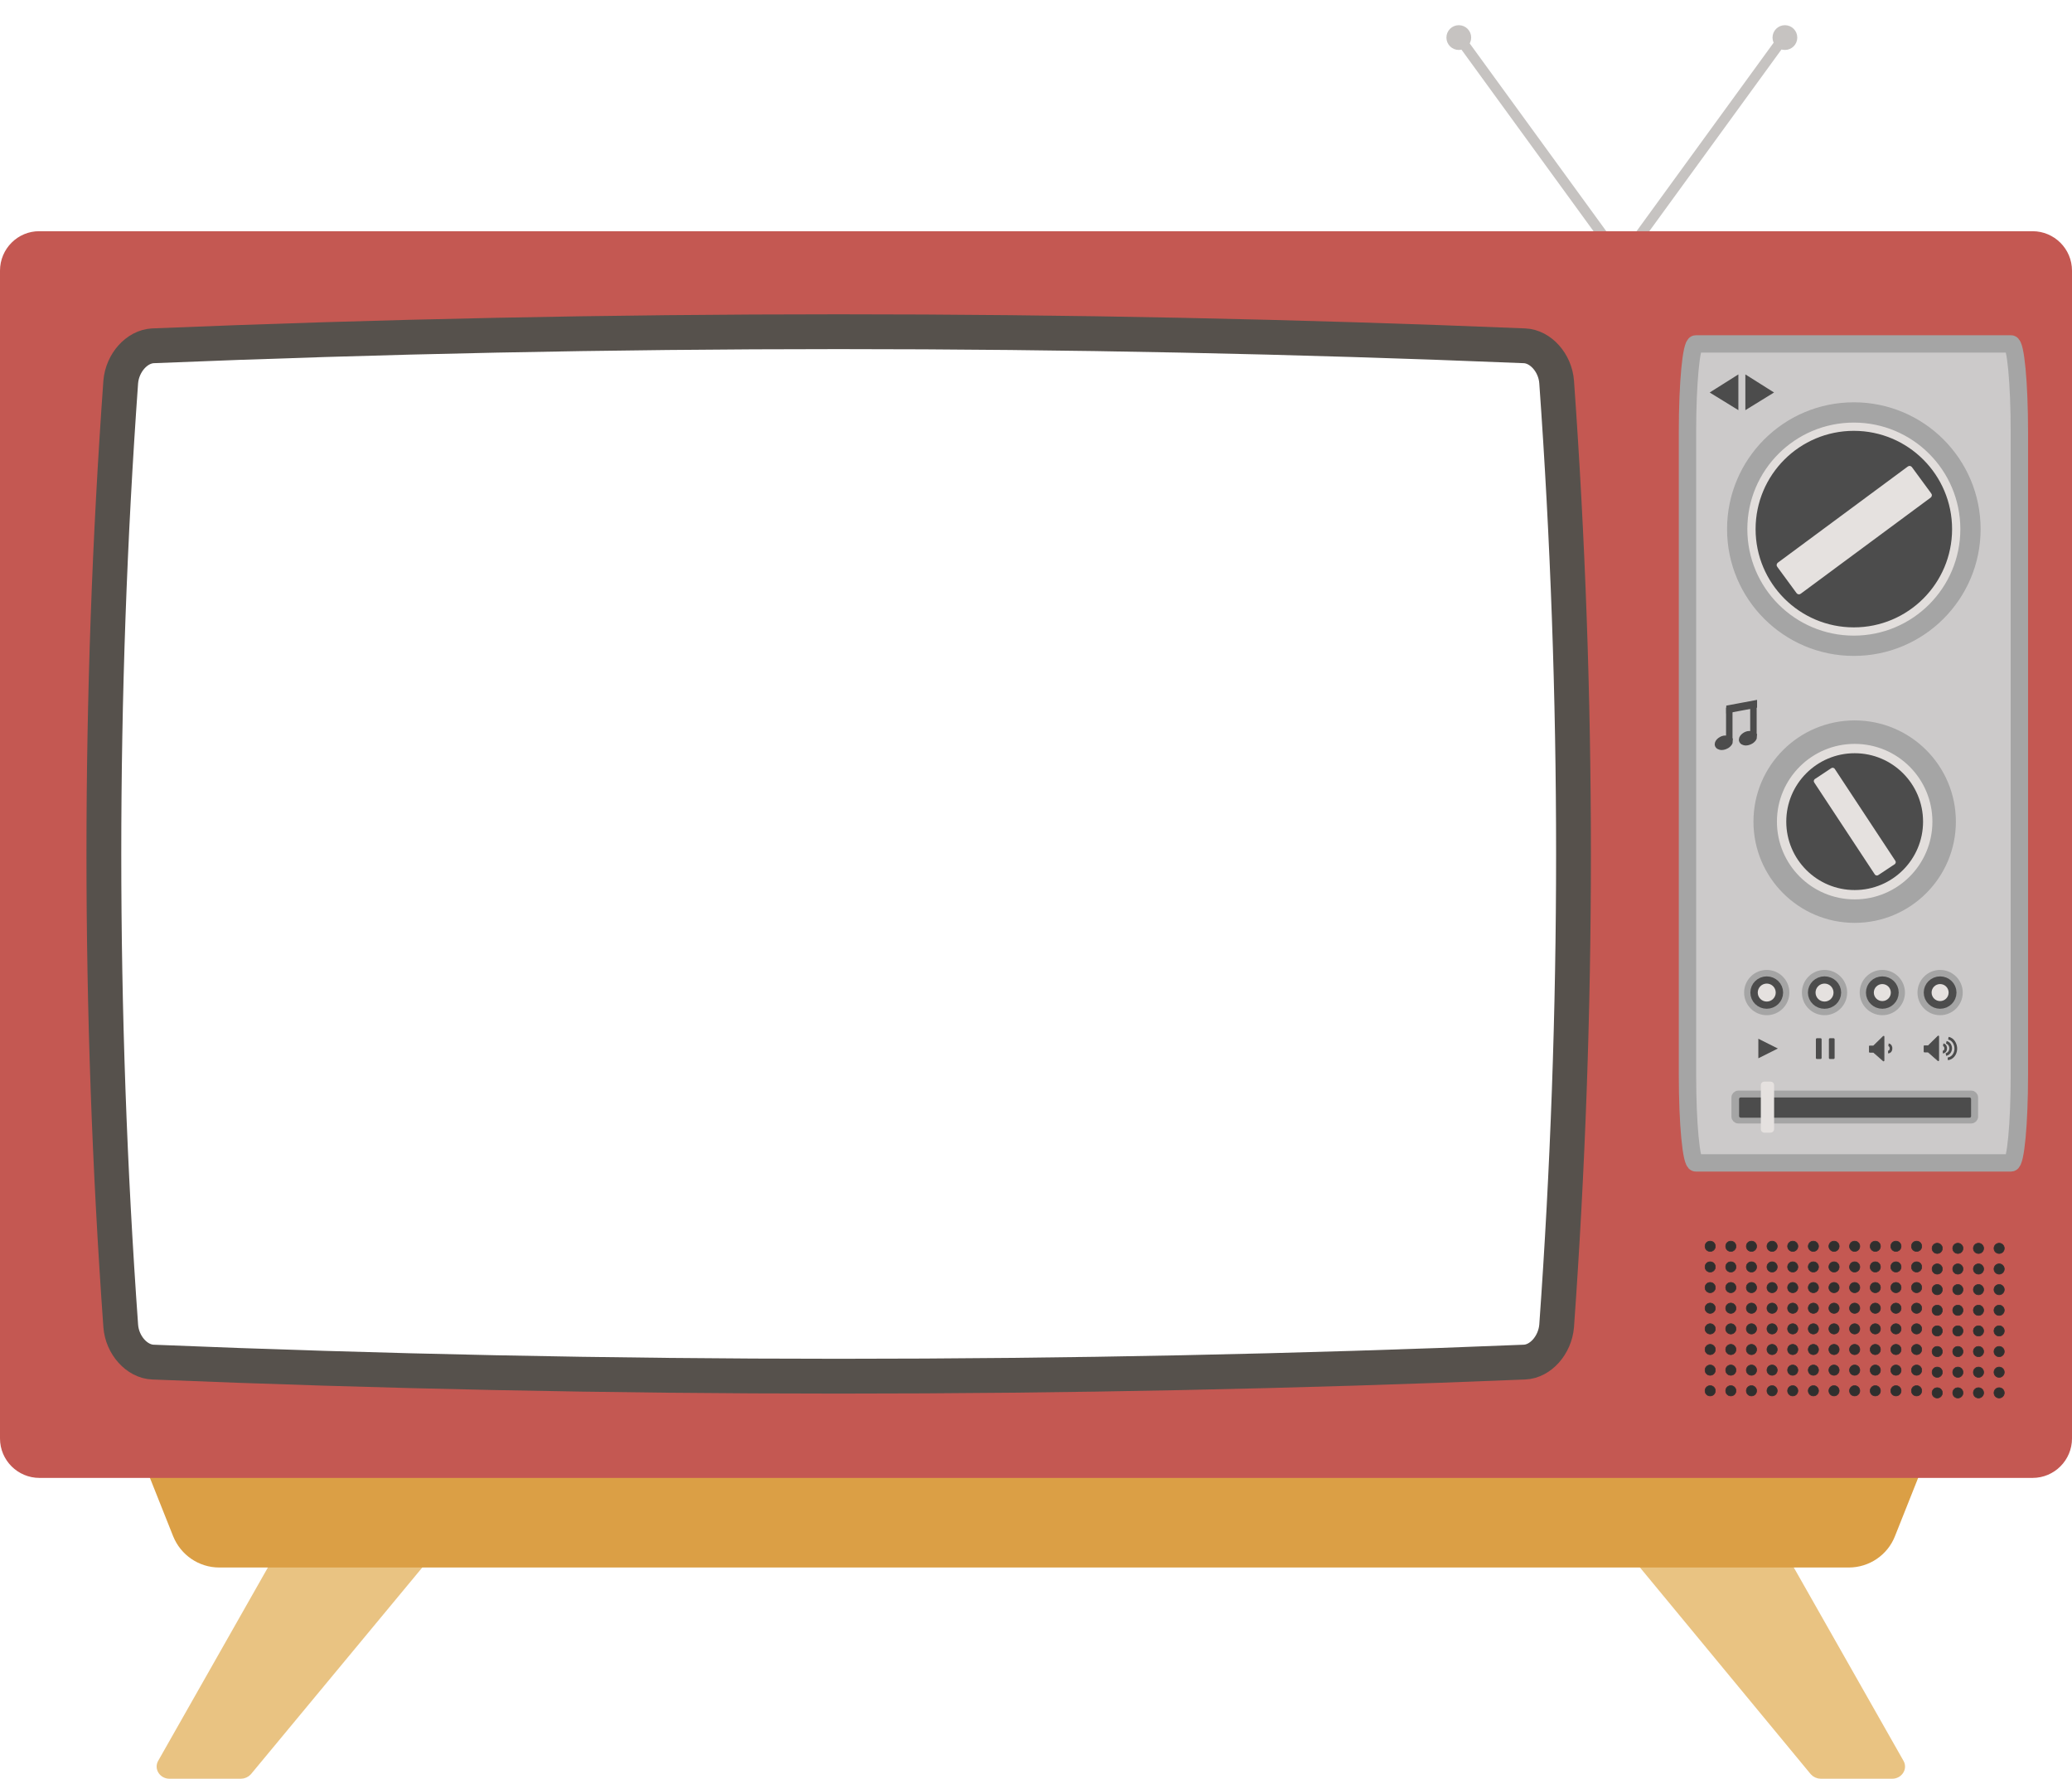 <?xml version="1.0" encoding="utf-8"?>
<!-- Generator: Adobe Illustrator 19.1.0, SVG Export Plug-In . SVG Version: 6.00 Build 0)  -->
<!DOCTYPE svg PUBLIC "-//W3C//DTD SVG 1.1//EN" "http://www.w3.org/Graphics/SVG/1.1/DTD/svg11.dtd">
<svg version="1.1" id="Layer_1" xmlns="http://www.w3.org/2000/svg" xmlns:xlink="http://www.w3.org/1999/xlink" x="0px" y="0px"
	 viewBox="127 237.3 1003.9 861.7" style="enable-background:new 127 237.3 1003.9 861.7;" xml:space="preserve">
<style type="text/css">
	.st0{fill:none;stroke:#C6C3C1;stroke-width:5;stroke-miterlimit:10;}
	.st1{fill:#C6C3C1;stroke:#C6C3C1;stroke-width:7;stroke-miterlimit:10;}
	.st2{fill:#E9C382;}
	.st3{fill:none;stroke:#E9C382;stroke-width:3.832;stroke-miterlimit:10;}
	.st4{fill:#DB9F45;}
	.st5{fill:none;stroke:#DB9F45;stroke-width:5;stroke-miterlimit:10;}
	.st6{fill:#C45852;}
	.st7{fill:none;stroke:#C45852;stroke-width:5;stroke-miterlimit:10;}
	.st8{fill:#CCCACA;}
	.st9{fill:none;stroke:#A5A5A5;stroke-width:8.411;stroke-miterlimit:10;}
	.st10{fill:none;stroke:#56514C;stroke-width:16.865;stroke-miterlimit:10;}
	.st11{fill:#302F2E;}
	.st12{fill:none;stroke:#302F2E;stroke-width:0.292;stroke-miterlimit:10;}
	.st13{fill:#A5A5A5;}
	.st14{fill:none;stroke:#A5A5A5;stroke-width:5.848;stroke-miterlimit:10;}
	.st15{fill:#4C4C4C;}
	.st16{fill:none;stroke:#E2DEDC;stroke-width:4;stroke-miterlimit:10;}
	.st17{fill:#E5E1DF;}
	.st18{fill:none;stroke:#E5E1DF;stroke-width:1.81;stroke-miterlimit:10;}
	.st19{fill:none;stroke:#A5A5A5;stroke-width:4.67;stroke-miterlimit:10;}
	.st20{fill:none;stroke:#E2DEDC;stroke-width:4.526;stroke-miterlimit:10;}
	.st21{fill:none;stroke:#E5E1DF;stroke-width:1.197;stroke-miterlimit:10;}
	.st22{fill:none;stroke:#A5A5A5;stroke-width:4.128;stroke-miterlimit:10;}
	.st23{fill:none;stroke:#4C4C4C;stroke-width:7.873;stroke-miterlimit:10;}
	.st24{fill:none;stroke:#E5E1DF;stroke-width:1.511;stroke-miterlimit:10;}
	.st25{fill:none;stroke:#4C4C4C;stroke-width:7.904;stroke-miterlimit:10;}
	.st26{fill:none;stroke:#E5E1DF;stroke-width:1.439;stroke-miterlimit:10;}
	.st27{fill:#4C4C4C;stroke:#4C4C4C;stroke-width:3.132;stroke-miterlimit:10;}
	.st28{fill:#4C4C4C;stroke:#4C4C4C;stroke-width:0.775;stroke-miterlimit:10;}
	.st29{fill:#4C4C4C;stroke:#4C4C4C;stroke-width:2.63;stroke-miterlimit:10;}
	.st30{fill:#E5E1DF;stroke:#4C4C4C;stroke-width:5.119;stroke-miterlimit:10;}
	.st31{fill:#A5A5A5;stroke:#A5A5A5;stroke-width:3.616;stroke-miterlimit:10;}
	.st32{fill:#E5E1DF;stroke:#E5E1DF;stroke-width:1.335;stroke-miterlimit:10;}
	.st33{fill:none;stroke:#E5E1DF;stroke-width:1.448;stroke-miterlimit:10;}
	.st34{fill:#4C4C4C;stroke:#4C4C4C;stroke-width:0.35;stroke-miterlimit:10;}
	.st35{fill:none;stroke:#4C4C4C;stroke-width:1.311;stroke-miterlimit:10;}
</style>
<g id="RightAntenna">
	<line class="st0" x1="912.9" y1="363.2" x2="991.6" y2="255"/>
	<circle class="st1" cx="991.8" cy="255.5" r="2.5"/>
</g>
<g id="LeftAntenna">
	<line class="st0" x1="913" y1="364.2" x2="834.3" y2="256"/>
	<circle class="st1" cx="833.8" cy="255.5" r="2.5"/>
</g>
<path class="st2" d="M993,995l54.6,96.2c1.5,2.6-0.6,5.8-3.8,5.8h-34.6c-1.3,0-2.6-0.6-3.4-1.5l-83.3-100.8L993,995z"/>
<path class="st3" d="M993,995l54.6,96.2c1.5,2.6-0.6,5.8-3.8,5.8h-34.6c-1.3,0-2.6-0.6-3.4-1.5l-83.3-100.8L993,995z"/>
<path class="st2" d="M259.9,995l-54.6,96.2c-1.5,2.6,0.6,5.8,3.8,5.8h34.6c1.3,0,2.6-0.6,3.4-1.5l83.5-100.7L259.9,995z"/>
<path class="st3" d="M259.9,995l-54.6,96.2c-1.5,2.6,0.6,5.8,3.8,5.8h34.6c1.3,0,2.6-0.6,3.4-1.5l83.5-100.7L259.9,995z"/>
<path class="st4" d="M201.5,951.1l11.7,29.4c3.3,8.2,11.2,13.6,20,13.6h789.6c8.8,0,16.8-5.4,20-13.6l11.7-29.4H201.5z"/>
<path class="st5" d="M201.5,951.1l11.7,29.4c3.3,8.2,11.2,13.6,20,13.6h789.6c8.8,0,16.8-5.4,20-13.6l11.7-29.4H201.5z"/>
<path class="st6" d="M129.5,369.4v565.7c0,9.2,7.5,16.6,16.6,16.6h965.7c9.2,0,16.6-7.5,16.6-16.6V369.4c0-9.2-7.5-16.6-16.6-16.6
	H146.1C137,352.7,129.5,360.2,129.5,369.4z M887.8,880c-0.8,9.2-8,17.1-15.9,17.4c-225.4,9.1-451.7,9.1-677.1,0
	c-8-0.3-15.2-8.2-15.9-17.4c-11.1-151.7-11.1-304.7,0-456.4c0.8-9.2,8-17.1,15.9-17.4c225.4-9.1,451.7-9.1,677.1,0
	c8,0.3,15.2,8.2,15.9,17.4C898.8,575.3,898.8,728.4,887.8,880z"/>
<path class="st7" d="M129.5,368.4v565.7c0,9.2,7.5,16.6,16.6,16.6h965.7c9.2,0,16.6-7.5,16.6-16.6V368.4c0-9.2-7.5-16.6-16.6-16.6
	H146.1C137,351.7,129.5,359.2,129.5,368.4z M887.8,879c-0.8,9.2-8,17.1-15.9,17.4c-225.4,9.1-451.7,9.1-677.1,0
	c-8-0.3-15.2-8.2-15.9-17.4c-11.1-151.7-11.1-304.7,0-456.4c0.8-9.2,8-17.1,15.9-17.4c225.4-9.1,451.7-9.1,677.1,0
	c8,0.3,15.2,8.2,15.9,17.4C898.8,574.3,898.8,727.4,887.8,879z"/>
<path class="st8" d="M948.6,404.9h152.8c2.2,0,4,19.1,4,42.6V759c0,23.6-1.8,42.6-4,42.6H948.6c-2.2,0-4-19.1-4-42.6V447.5
	C944.6,424,946.4,404.9,948.6,404.9z"/>
<path class="st9" d="M948.6,403.9h152.8c2.2,0,4,19.1,4,42.6V758c0,23.6-1.8,42.6-4,42.6H948.6c-2.2,0-4-19.1-4-42.6V446.5
	C944.6,423,946.4,403.9,948.6,403.9z"/>
<path class="st10" d="M865.6,897.1c-221.2,9.1-443.3,9.1-664.5,0c-7.8-0.3-14.9-8.2-15.6-17.5c-10.9-152-10.9-305.3,0-457.3
	c0.8-9.3,7.8-17.1,15.6-17.5c221.2-9.1,443.3-9.1,664.5,0c7.8,0.3,14.9,8.2,15.6,17.5c10.9,152,10.9,305.3,0,457.3
	C880.4,888.9,873.4,896.8,865.6,897.1z"/>
<circle class="st11" cx="955.6" cy="841" r="2.5"/>
<circle class="st12" cx="955.6" cy="841" r="2.5"/>
<circle class="st11" cx="965.6" cy="841" r="2.5"/>
<circle class="st12" cx="965.6" cy="841" r="2.5"/>
<circle class="st11" cx="975.6" cy="841" r="2.5"/>
<circle class="st12" cx="975.6" cy="841" r="2.5"/>
<circle class="st11" cx="985.6" cy="841" r="2.5"/>
<circle class="st12" cx="985.6" cy="841" r="2.5"/>
<circle class="st11" cx="995.6" cy="841" r="2.5"/>
<circle class="st12" cx="995.6" cy="841" r="2.5"/>
<circle class="st11" cx="1005.6" cy="841" r="2.5"/>
<circle class="st12" cx="1005.6" cy="841" r="2.5"/>
<circle class="st11" cx="1015.6" cy="841" r="2.5"/>
<circle class="st12" cx="1015.6" cy="841" r="2.5"/>
<circle class="st11" cx="1025.6" cy="841" r="2.5"/>
<circle class="st12" cx="1025.6" cy="841" r="2.5"/>
<circle class="st11" cx="1035.6" cy="841" r="2.5"/>
<circle class="st12" cx="1035.6" cy="841" r="2.5"/>
<circle class="st11" cx="1045.6" cy="841" r="2.5"/>
<circle class="st12" cx="1045.6" cy="841" r="2.5"/>
<circle class="st11" cx="1055.6" cy="841" r="2.5"/>
<circle class="st12" cx="1055.6" cy="841" r="2.5"/>
<circle class="st11" cx="1065.6" cy="842" r="2.5"/>
<circle class="st12" cx="1065.6" cy="842" r="2.5"/>
<circle class="st11" cx="1075.6" cy="842" r="2.5"/>
<circle class="st12" cx="1075.6" cy="842" r="2.5"/>
<circle class="st11" cx="955.6" cy="851" r="2.5"/>
<circle class="st12" cx="955.6" cy="851" r="2.5"/>
<circle class="st11" cx="965.6" cy="851" r="2.5"/>
<circle class="st12" cx="965.6" cy="851" r="2.5"/>
<circle class="st11" cx="975.6" cy="851" r="2.5"/>
<circle class="st12" cx="975.6" cy="851" r="2.5"/>
<circle class="st11" cx="985.6" cy="851" r="2.5"/>
<circle class="st12" cx="985.6" cy="851" r="2.5"/>
<circle class="st11" cx="995.6" cy="851" r="2.5"/>
<circle class="st12" cx="995.6" cy="851" r="2.5"/>
<circle class="st11" cx="1005.6" cy="851" r="2.5"/>
<circle class="st12" cx="1005.6" cy="851" r="2.5"/>
<circle class="st11" cx="1015.6" cy="851" r="2.5"/>
<circle class="st12" cx="1015.6" cy="851" r="2.5"/>
<circle class="st11" cx="1025.6" cy="851" r="2.5"/>
<circle class="st12" cx="1025.6" cy="851" r="2.5"/>
<circle class="st11" cx="1035.6" cy="851" r="2.5"/>
<circle class="st12" cx="1035.6" cy="851" r="2.5"/>
<circle class="st11" cx="1045.6" cy="851" r="2.5"/>
<circle class="st12" cx="1045.6" cy="851" r="2.5"/>
<circle class="st11" cx="1055.6" cy="851" r="2.5"/>
<circle class="st12" cx="1055.6" cy="851" r="2.5"/>
<circle class="st11" cx="1065.6" cy="852" r="2.5"/>
<circle class="st12" cx="1065.6" cy="852" r="2.5"/>
<circle class="st11" cx="1075.6" cy="852" r="2.5"/>
<circle class="st12" cx="1075.6" cy="852" r="2.5"/>
<circle class="st11" cx="955.6" cy="861" r="2.5"/>
<circle class="st12" cx="955.6" cy="861" r="2.5"/>
<circle class="st11" cx="965.6" cy="861" r="2.5"/>
<circle class="st12" cx="965.6" cy="861" r="2.5"/>
<circle class="st11" cx="975.6" cy="861" r="2.5"/>
<circle class="st12" cx="975.6" cy="861" r="2.5"/>
<circle class="st11" cx="985.6" cy="861" r="2.5"/>
<circle class="st12" cx="985.6" cy="861" r="2.5"/>
<circle class="st11" cx="995.6" cy="861" r="2.5"/>
<circle class="st12" cx="995.6" cy="861" r="2.5"/>
<circle class="st11" cx="1005.6" cy="861" r="2.5"/>
<circle class="st12" cx="1005.6" cy="861" r="2.5"/>
<circle class="st11" cx="1015.6" cy="861" r="2.5"/>
<circle class="st12" cx="1015.6" cy="861" r="2.5"/>
<circle class="st11" cx="1025.6" cy="861" r="2.5"/>
<circle class="st12" cx="1025.6" cy="861" r="2.5"/>
<circle class="st11" cx="1035.6" cy="861" r="2.5"/>
<circle class="st12" cx="1035.6" cy="861" r="2.5"/>
<circle class="st11" cx="1045.6" cy="861" r="2.5"/>
<circle class="st12" cx="1045.6" cy="861" r="2.5"/>
<circle class="st11" cx="1055.6" cy="861" r="2.5"/>
<circle class="st12" cx="1055.6" cy="861" r="2.5"/>
<circle class="st11" cx="1065.6" cy="862" r="2.5"/>
<circle class="st12" cx="1065.6" cy="862" r="2.5"/>
<circle class="st11" cx="1075.6" cy="862" r="2.5"/>
<circle class="st12" cx="1075.6" cy="862" r="2.5"/>
<circle class="st11" cx="955.6" cy="871" r="2.5"/>
<circle class="st12" cx="955.6" cy="871" r="2.5"/>
<circle class="st11" cx="965.6" cy="871" r="2.5"/>
<circle class="st12" cx="965.6" cy="871" r="2.5"/>
<circle class="st11" cx="975.6" cy="871" r="2.5"/>
<circle class="st12" cx="975.6" cy="871" r="2.5"/>
<circle class="st11" cx="985.6" cy="871" r="2.5"/>
<circle class="st12" cx="985.6" cy="871" r="2.5"/>
<circle class="st11" cx="995.6" cy="871" r="2.5"/>
<circle class="st12" cx="995.6" cy="871" r="2.5"/>
<circle class="st11" cx="1005.6" cy="871" r="2.5"/>
<circle class="st12" cx="1005.6" cy="871" r="2.5"/>
<circle class="st11" cx="1015.6" cy="871" r="2.5"/>
<circle class="st12" cx="1015.6" cy="871" r="2.5"/>
<circle class="st11" cx="1025.6" cy="871" r="2.5"/>
<circle class="st12" cx="1025.6" cy="871" r="2.5"/>
<circle class="st11" cx="1035.6" cy="871" r="2.5"/>
<circle class="st12" cx="1035.6" cy="871" r="2.5"/>
<circle class="st11" cx="1045.6" cy="871" r="2.5"/>
<circle class="st12" cx="1045.6" cy="871" r="2.5"/>
<circle class="st11" cx="1055.6" cy="871" r="2.5"/>
<circle class="st12" cx="1055.6" cy="871" r="2.5"/>
<circle class="st11" cx="1065.6" cy="872" r="2.5"/>
<circle class="st12" cx="1065.6" cy="872" r="2.5"/>
<circle class="st11" cx="1075.6" cy="872" r="2.5"/>
<circle class="st12" cx="1075.6" cy="872" r="2.5"/>
<circle class="st11" cx="955.6" cy="881" r="2.5"/>
<circle class="st12" cx="955.6" cy="881" r="2.5"/>
<circle class="st11" cx="965.6" cy="881" r="2.5"/>
<circle class="st12" cx="965.6" cy="881" r="2.5"/>
<circle class="st11" cx="975.6" cy="881" r="2.5"/>
<circle class="st12" cx="975.6" cy="881" r="2.5"/>
<circle class="st11" cx="985.6" cy="881" r="2.5"/>
<circle class="st12" cx="985.6" cy="881" r="2.5"/>
<circle class="st11" cx="995.6" cy="881" r="2.5"/>
<circle class="st12" cx="995.6" cy="881" r="2.5"/>
<circle class="st11" cx="1005.6" cy="881" r="2.5"/>
<circle class="st12" cx="1005.6" cy="881" r="2.5"/>
<circle class="st11" cx="1015.6" cy="881" r="2.5"/>
<circle class="st12" cx="1015.6" cy="881" r="2.5"/>
<circle class="st11" cx="1025.6" cy="881" r="2.5"/>
<circle class="st12" cx="1025.6" cy="881" r="2.5"/>
<circle class="st11" cx="1035.6" cy="881" r="2.5"/>
<circle class="st12" cx="1035.6" cy="881" r="2.5"/>
<circle class="st11" cx="1045.6" cy="881" r="2.5"/>
<circle class="st12" cx="1045.6" cy="881" r="2.5"/>
<circle class="st11" cx="1055.6" cy="881" r="2.5"/>
<circle class="st12" cx="1055.6" cy="881" r="2.5"/>
<circle class="st11" cx="1065.6" cy="882" r="2.5"/>
<circle class="st12" cx="1065.6" cy="882" r="2.5"/>
<circle class="st11" cx="1075.6" cy="882" r="2.5"/>
<circle class="st12" cx="1075.6" cy="882" r="2.5"/>
<circle class="st11" cx="955.6" cy="891" r="2.5"/>
<circle class="st12" cx="955.6" cy="891" r="2.5"/>
<circle class="st11" cx="965.6" cy="891" r="2.5"/>
<circle class="st12" cx="965.6" cy="891" r="2.5"/>
<circle class="st11" cx="975.6" cy="891" r="2.5"/>
<circle class="st12" cx="975.6" cy="891" r="2.5"/>
<circle class="st11" cx="985.6" cy="891" r="2.5"/>
<circle class="st12" cx="985.6" cy="891" r="2.5"/>
<circle class="st11" cx="995.6" cy="891" r="2.5"/>
<circle class="st12" cx="995.6" cy="891" r="2.5"/>
<circle class="st11" cx="1005.6" cy="891" r="2.5"/>
<circle class="st12" cx="1005.6" cy="891" r="2.5"/>
<circle class="st11" cx="1015.6" cy="891" r="2.5"/>
<circle class="st12" cx="1015.6" cy="891" r="2.5"/>
<circle class="st11" cx="1025.6" cy="891" r="2.5"/>
<circle class="st12" cx="1025.6" cy="891" r="2.5"/>
<circle class="st11" cx="1035.6" cy="891" r="2.5"/>
<circle class="st12" cx="1035.6" cy="891" r="2.5"/>
<circle class="st11" cx="1045.6" cy="891" r="2.5"/>
<circle class="st12" cx="1045.6" cy="891" r="2.5"/>
<circle class="st11" cx="1055.6" cy="891" r="2.5"/>
<circle class="st12" cx="1055.6" cy="891" r="2.5"/>
<circle class="st11" cx="1065.6" cy="892" r="2.5"/>
<circle class="st12" cx="1065.6" cy="892" r="2.5"/>
<circle class="st11" cx="1075.6" cy="892" r="2.5"/>
<circle class="st12" cx="1075.6" cy="892" r="2.5"/>
<circle class="st11" cx="955.6" cy="901" r="2.5"/>
<circle class="st12" cx="955.6" cy="901" r="2.5"/>
<circle class="st11" cx="965.6" cy="901" r="2.5"/>
<circle class="st12" cx="965.6" cy="901" r="2.5"/>
<circle class="st11" cx="975.6" cy="901" r="2.5"/>
<circle class="st12" cx="975.6" cy="901" r="2.5"/>
<circle class="st11" cx="985.6" cy="901" r="2.5"/>
<circle class="st12" cx="985.6" cy="901" r="2.5"/>
<circle class="st11" cx="995.6" cy="901" r="2.5"/>
<circle class="st12" cx="995.6" cy="901" r="2.5"/>
<circle class="st11" cx="1005.6" cy="901" r="2.5"/>
<circle class="st12" cx="1005.6" cy="901" r="2.5"/>
<circle class="st11" cx="1015.6" cy="901" r="2.5"/>
<circle class="st12" cx="1015.6" cy="901" r="2.5"/>
<circle class="st11" cx="1025.6" cy="901" r="2.5"/>
<circle class="st12" cx="1025.6" cy="901" r="2.5"/>
<circle class="st11" cx="1035.6" cy="901" r="2.5"/>
<circle class="st12" cx="1035.6" cy="901" r="2.5"/>
<circle class="st11" cx="1045.6" cy="901" r="2.5"/>
<circle class="st12" cx="1045.6" cy="901" r="2.5"/>
<circle class="st11" cx="1055.6" cy="901" r="2.5"/>
<circle class="st12" cx="1055.6" cy="901" r="2.5"/>
<circle class="st11" cx="1065.6" cy="902" r="2.5"/>
<circle class="st12" cx="1065.6" cy="902" r="2.5"/>
<circle class="st11" cx="1075.6" cy="902" r="2.5"/>
<circle class="st12" cx="1075.6" cy="902" r="2.5"/>
<circle class="st11" cx="955.6" cy="911" r="2.5"/>
<circle class="st12" cx="955.6" cy="911" r="2.5"/>
<circle class="st11" cx="965.6" cy="911" r="2.5"/>
<circle class="st12" cx="965.6" cy="911" r="2.5"/>
<circle class="st11" cx="975.6" cy="911" r="2.5"/>
<circle class="st12" cx="975.6" cy="911" r="2.5"/>
<circle class="st11" cx="985.6" cy="911" r="2.5"/>
<circle class="st12" cx="985.6" cy="911" r="2.5"/>
<circle class="st11" cx="995.6" cy="911" r="2.5"/>
<circle class="st12" cx="995.6" cy="911" r="2.5"/>
<circle class="st11" cx="1005.6" cy="911" r="2.5"/>
<circle class="st12" cx="1005.6" cy="911" r="2.5"/>
<circle class="st11" cx="1015.6" cy="911" r="2.5"/>
<circle class="st12" cx="1015.6" cy="911" r="2.5"/>
<circle class="st11" cx="1025.6" cy="911" r="2.5"/>
<circle class="st12" cx="1025.6" cy="911" r="2.5"/>
<circle class="st11" cx="1035.6" cy="911" r="2.5"/>
<circle class="st12" cx="1035.6" cy="911" r="2.5"/>
<circle class="st11" cx="1045.6" cy="911" r="2.5"/>
<circle class="st12" cx="1045.6" cy="911" r="2.5"/>
<circle class="st11" cx="1055.6" cy="911" r="2.5"/>
<circle class="st12" cx="1055.6" cy="911" r="2.5"/>
<circle class="st11" cx="1065.6" cy="912" r="2.5"/>
<circle class="st12" cx="1065.6" cy="912" r="2.5"/>
<circle class="st11" cx="1075.6" cy="912" r="2.5"/>
<circle class="st12" cx="1075.6" cy="912" r="2.5"/>
<circle class="st11" cx="1085.6" cy="842" r="2.5"/>
<circle class="st12" cx="1085.6" cy="842" r="2.5"/>
<circle class="st11" cx="1085.6" cy="852" r="2.5"/>
<circle class="st12" cx="1085.6" cy="852" r="2.5"/>
<circle class="st11" cx="1085.6" cy="862" r="2.5"/>
<circle class="st12" cx="1085.6" cy="862" r="2.5"/>
<circle class="st11" cx="1085.6" cy="872" r="2.5"/>
<circle class="st12" cx="1085.6" cy="872" r="2.5"/>
<circle class="st11" cx="1085.6" cy="882" r="2.5"/>
<circle class="st12" cx="1085.6" cy="882" r="2.5"/>
<circle class="st11" cx="1085.6" cy="892" r="2.5"/>
<circle class="st12" cx="1085.6" cy="892" r="2.5"/>
<circle class="st11" cx="1085.6" cy="902" r="2.5"/>
<circle class="st12" cx="1085.6" cy="902" r="2.5"/>
<circle class="st11" cx="1085.6" cy="912" r="2.5"/>
<circle class="st12" cx="1085.6" cy="912" r="2.5"/>
<circle class="st11" cx="1095.6" cy="842" r="2.5"/>
<circle class="st12" cx="1095.6" cy="842" r="2.5"/>
<circle class="st11" cx="1095.6" cy="852" r="2.5"/>
<circle class="st12" cx="1095.6" cy="852" r="2.5"/>
<circle class="st11" cx="1095.6" cy="862" r="2.5"/>
<circle class="st12" cx="1095.6" cy="862" r="2.5"/>
<circle class="st11" cx="1095.6" cy="872" r="2.5"/>
<circle class="st12" cx="1095.6" cy="872" r="2.5"/>
<circle class="st11" cx="1095.6" cy="882" r="2.5"/>
<circle class="st12" cx="1095.6" cy="882" r="2.5"/>
<circle class="st11" cx="1095.6" cy="892" r="2.5"/>
<circle class="st12" cx="1095.6" cy="892" r="2.5"/>
<circle class="st11" cx="1095.6" cy="902" r="2.5"/>
<circle class="st12" cx="1095.6" cy="902" r="2.5"/>
<circle class="st11" cx="1095.6" cy="912" r="2.5"/>
<circle class="st12" cx="1095.6" cy="912" r="2.5"/>
<g id="UpperKnob">
	<circle class="st13" cx="1025.2" cy="493.6" r="58.5"/>
	<circle class="st14" cx="1025.2" cy="493.6" r="58.5"/>
	<circle class="st15" cx="1025.2" cy="493.6" r="49.6"/>
	<circle class="st16" cx="1025.2" cy="493.6" r="49.6"/>
	<path class="st17" d="M1062,476.9c0.2,0.2,0.1,0.5-0.1,0.7l-63,46.6c-0.2,0.2-0.5,0.1-0.7-0.1l-9.4-12.8c-0.2-0.2-0.1-0.5,0.1-0.7
		l63-46.6c0.2-0.2,0.5-0.1,0.7,0.1L1062,476.9z"/>
	<path class="st18" d="M1062,476.9c0.2,0.2,0.1,0.5-0.1,0.7l-63,46.6c-0.2,0.2-0.5,0.1-0.7-0.1l-9.4-12.8c-0.2-0.2-0.1-0.5,0.1-0.7
		l63-46.6c0.2-0.2,0.5-0.1,0.7,0.1L1062,476.9z"/>
</g>
<g id="LowerKnob">
	<circle class="st13" cx="1025.6" cy="635.3" r="46.7"/>
	<circle class="st19" cx="1025.6" cy="635.3" r="46.7"/>
	<circle class="st15" cx="1025.6" cy="635.3" r="35.4"/>
	<circle class="st20" cx="1025.6" cy="635.3" r="35.4"/>
	<path class="st17" d="M1014.6,609.9c0.2-0.2,0.6-0.1,0.8,0.1l29.4,44.6c0.2,0.2,0.1,0.6-0.1,0.8l-8,5.3c-0.2,0.2-0.6,0.1-0.8-0.1
		l-29.4-44.6c-0.2-0.2-0.1-0.6,0.1-0.8L1014.6,609.9z"/>
	<path class="st21" d="M1014.6,609.9c0.2-0.2,0.6-0.1,0.8,0.1l29.4,44.6c0.2,0.2,0.1,0.6-0.1,0.8l-8,5.3c-0.2,0.2-0.6,0.1-0.8-0.1
		l-29.4-44.6c-0.2-0.2-0.1-0.6,0.1-0.8L1014.6,609.9z"/>
</g>
<circle class="st13" cx="983" cy="718.1" r="8.9"/>
<circle class="st22" cx="983" cy="718.1" r="8.9"/>
<ellipse class="st23" cx="983" cy="718.1" rx="4" ry="3.9"/>
<g id="PlayButton">
	<circle class="st17" cx="983" cy="718.1" r="3.6"/>
	<circle class="st24" cx="983" cy="718.1" r="3.6"/>
</g>
<circle class="st13" cx="1011" cy="718.1" r="8.9"/>
<circle class="st22" cx="1011" cy="718.1" r="8.9"/>
<ellipse class="st25" cx="1011" cy="718.1" rx="4.1" ry="3.9"/>
<g id="PauseButton">
	<circle class="st17" cx="1011" cy="718.1" r="3.6"/>
	<circle class="st24" cx="1011" cy="718.1" r="3.6"/>
</g>
<circle class="st13" cx="1039" cy="718.1" r="8.9"/>
<circle class="st22" cx="1039" cy="718.1" r="8.9"/>
<ellipse class="st23" cx="1039" cy="718.1" rx="4" ry="3.9"/>
<g id="VolumeDown">
	<circle class="st17" cx="1039" cy="718.1" r="3.4"/>
	<circle class="st26" cx="1039" cy="718.1" r="3.4"/>
</g>
<polygon class="st27" points="980.5,743 984.9,745.2 980.5,747.4 "/>
<g>
	<path class="st28" d="M1009.1,749.9h-1.8c-0.1,0-0.1-0.1-0.1-0.1v-9.1c0-0.1,0.1-0.1,0.1-0.1h1.8c0.1,0,0.1,0.1,0.1,0.1v9.1
		C1009.2,749.8,1009.2,749.9,1009.1,749.9z"/>
	<path class="st28" d="M1015.4,749.9h-1.8c-0.1,0-0.1-0.1-0.1-0.1v-9.1c0-0.1,0.1-0.1,0.1-0.1h1.8c0.1,0,0.1,0.1,0.1,0.1v9.1
		C1015.5,749.8,1015.5,749.9,1015.4,749.9z"/>
</g>
<g>
	<path class="st29" d="M965.3,596.3c0,0.8-0.6,1.5-1.4,2.1c-0.8,0.5-1.8,0.9-2.7,0.9c-0.6,0-1.1-0.2-1.5-0.4
		c-0.4-0.3-0.6-0.7-0.6-1.1c0-0.7,0.6-1.5,1.3-2c0.8-0.6,1.7-0.9,2.5-0.9c0.7,0,1.3,0.1,1.7,0.4v-13.9h0.5V596.3z"/>
	<polygon class="st29" points="964.7,580.2 964.7,581.3 977,579 977,577.9 	"/>
	<path class="st29" d="M977,594.1c0,0.8-0.6,1.5-1.4,2.1c-0.8,0.5-1.8,0.9-2.7,0.9c-0.6,0-1.1-0.2-1.5-0.4c-0.4-0.3-0.6-0.7-0.6-1.1
		c0-0.7,0.6-1.5,1.3-2c0.8-0.6,1.7-0.9,2.5-0.9c0.7,0,1.3,0.1,1.7,0.4V579h0.5V594.1z"/>
</g>
<g>
	<polygon class="st30" points="975.2,423.3 981.7,427.4 975.2,431.4 	"/>
	<polygon class="st30" points="966.7,423.3 960.2,427.4 966.7,431.4 	"/>
</g>
<path class="st31" d="M1082.1,779.7H969.2c-0.8,0-1.5-0.7-1.5-1.5v-9.3c0-0.8,0.7-1.5,1.5-1.5h112.9c0.8,0,1.5,0.7,1.5,1.5v9.3
	C1083.6,779,1082.9,779.7,1082.1,779.7z"/>
<path class="st15" d="M1081.3,778.7H970.4c-0.5,0-0.8-0.4-0.8-0.8v-8.2c0-0.5,0.4-0.8,0.8-0.8h110.8c0.5,0,0.8,0.4,0.8,0.8v8.2
	C1082.1,778.3,1081.7,778.7,1081.3,778.7z"/>
<path id="TrackSlider" class="st32" d="M984.9,785.3h-3.1c-0.5,0-1-0.4-1-1v-21.4c0-0.5,0.4-1,1-1h3.1c0.5,0,1,0.4,1,1v21.4
	C985.9,784.8,985.4,785.3,984.9,785.3z"/>
<circle class="st13" cx="1067" cy="718.1" r="8.9"/>
<circle class="st22" cx="1067" cy="718.1" r="8.9"/>
<ellipse class="st23" cx="1067" cy="718.1" rx="4" ry="3.9"/>
<g id="VolumeUp">
	<circle class="st17" cx="1067" cy="718.1" r="3.4"/>
	<circle class="st33" cx="1067" cy="718.1" r="3.4"/>
</g>
<g>
	<path class="st34" d="M1059.2,744v2.7c0,0.1,0.1,0.2,0.2,0.2h1.7c0,0,0.1,0,0.1,0l4.8,4.2c0.1,0.1,0.3,0,0.3-0.1v-11.7
		c0-0.2-0.2-0.2-0.3-0.1l-4.7,4.6c0,0-0.1,0.1-0.1,0.1l-1.7,0C1059.3,743.9,1059.2,743.9,1059.2,744z"/>
	<path class="st35" d="M1068.5,743.4c0.8,0.1,1.3,1,1.2,1.9c0,0.9-0.6,1.6-1.4,1.6"/>
	<path class="st35" d="M1070,742.2c1.3,0.3,2.2,1.6,2.1,3.1c-0.1,1.5-1.1,2.6-2.3,2.8"/>
	<path class="st35" d="M1071,740.2c2.2,0.4,3.7,2.8,3.6,5.3c-0.1,2.5-1.8,4.5-3.9,4.7"/>
</g>
<g>
	<path class="st34" d="M1032.7,744.1v2.7c0,0.1,0.1,0.2,0.2,0.2h1.7c0,0,0.1,0,0.1,0l4.8,4.2c0.1,0.1,0.3,0,0.3-0.1v-11.7
		c0-0.2-0.2-0.2-0.3-0.1l-4.7,4.6c0,0-0.1,0.1-0.1,0.1l-1.7,0C1032.8,743.9,1032.7,744,1032.7,744.1z"/>
	<path class="st35" d="M1042,743.4c0.8,0.1,1.3,1,1.2,1.9c0,0.9-0.6,1.6-1.4,1.6"/>
</g>
</svg>
